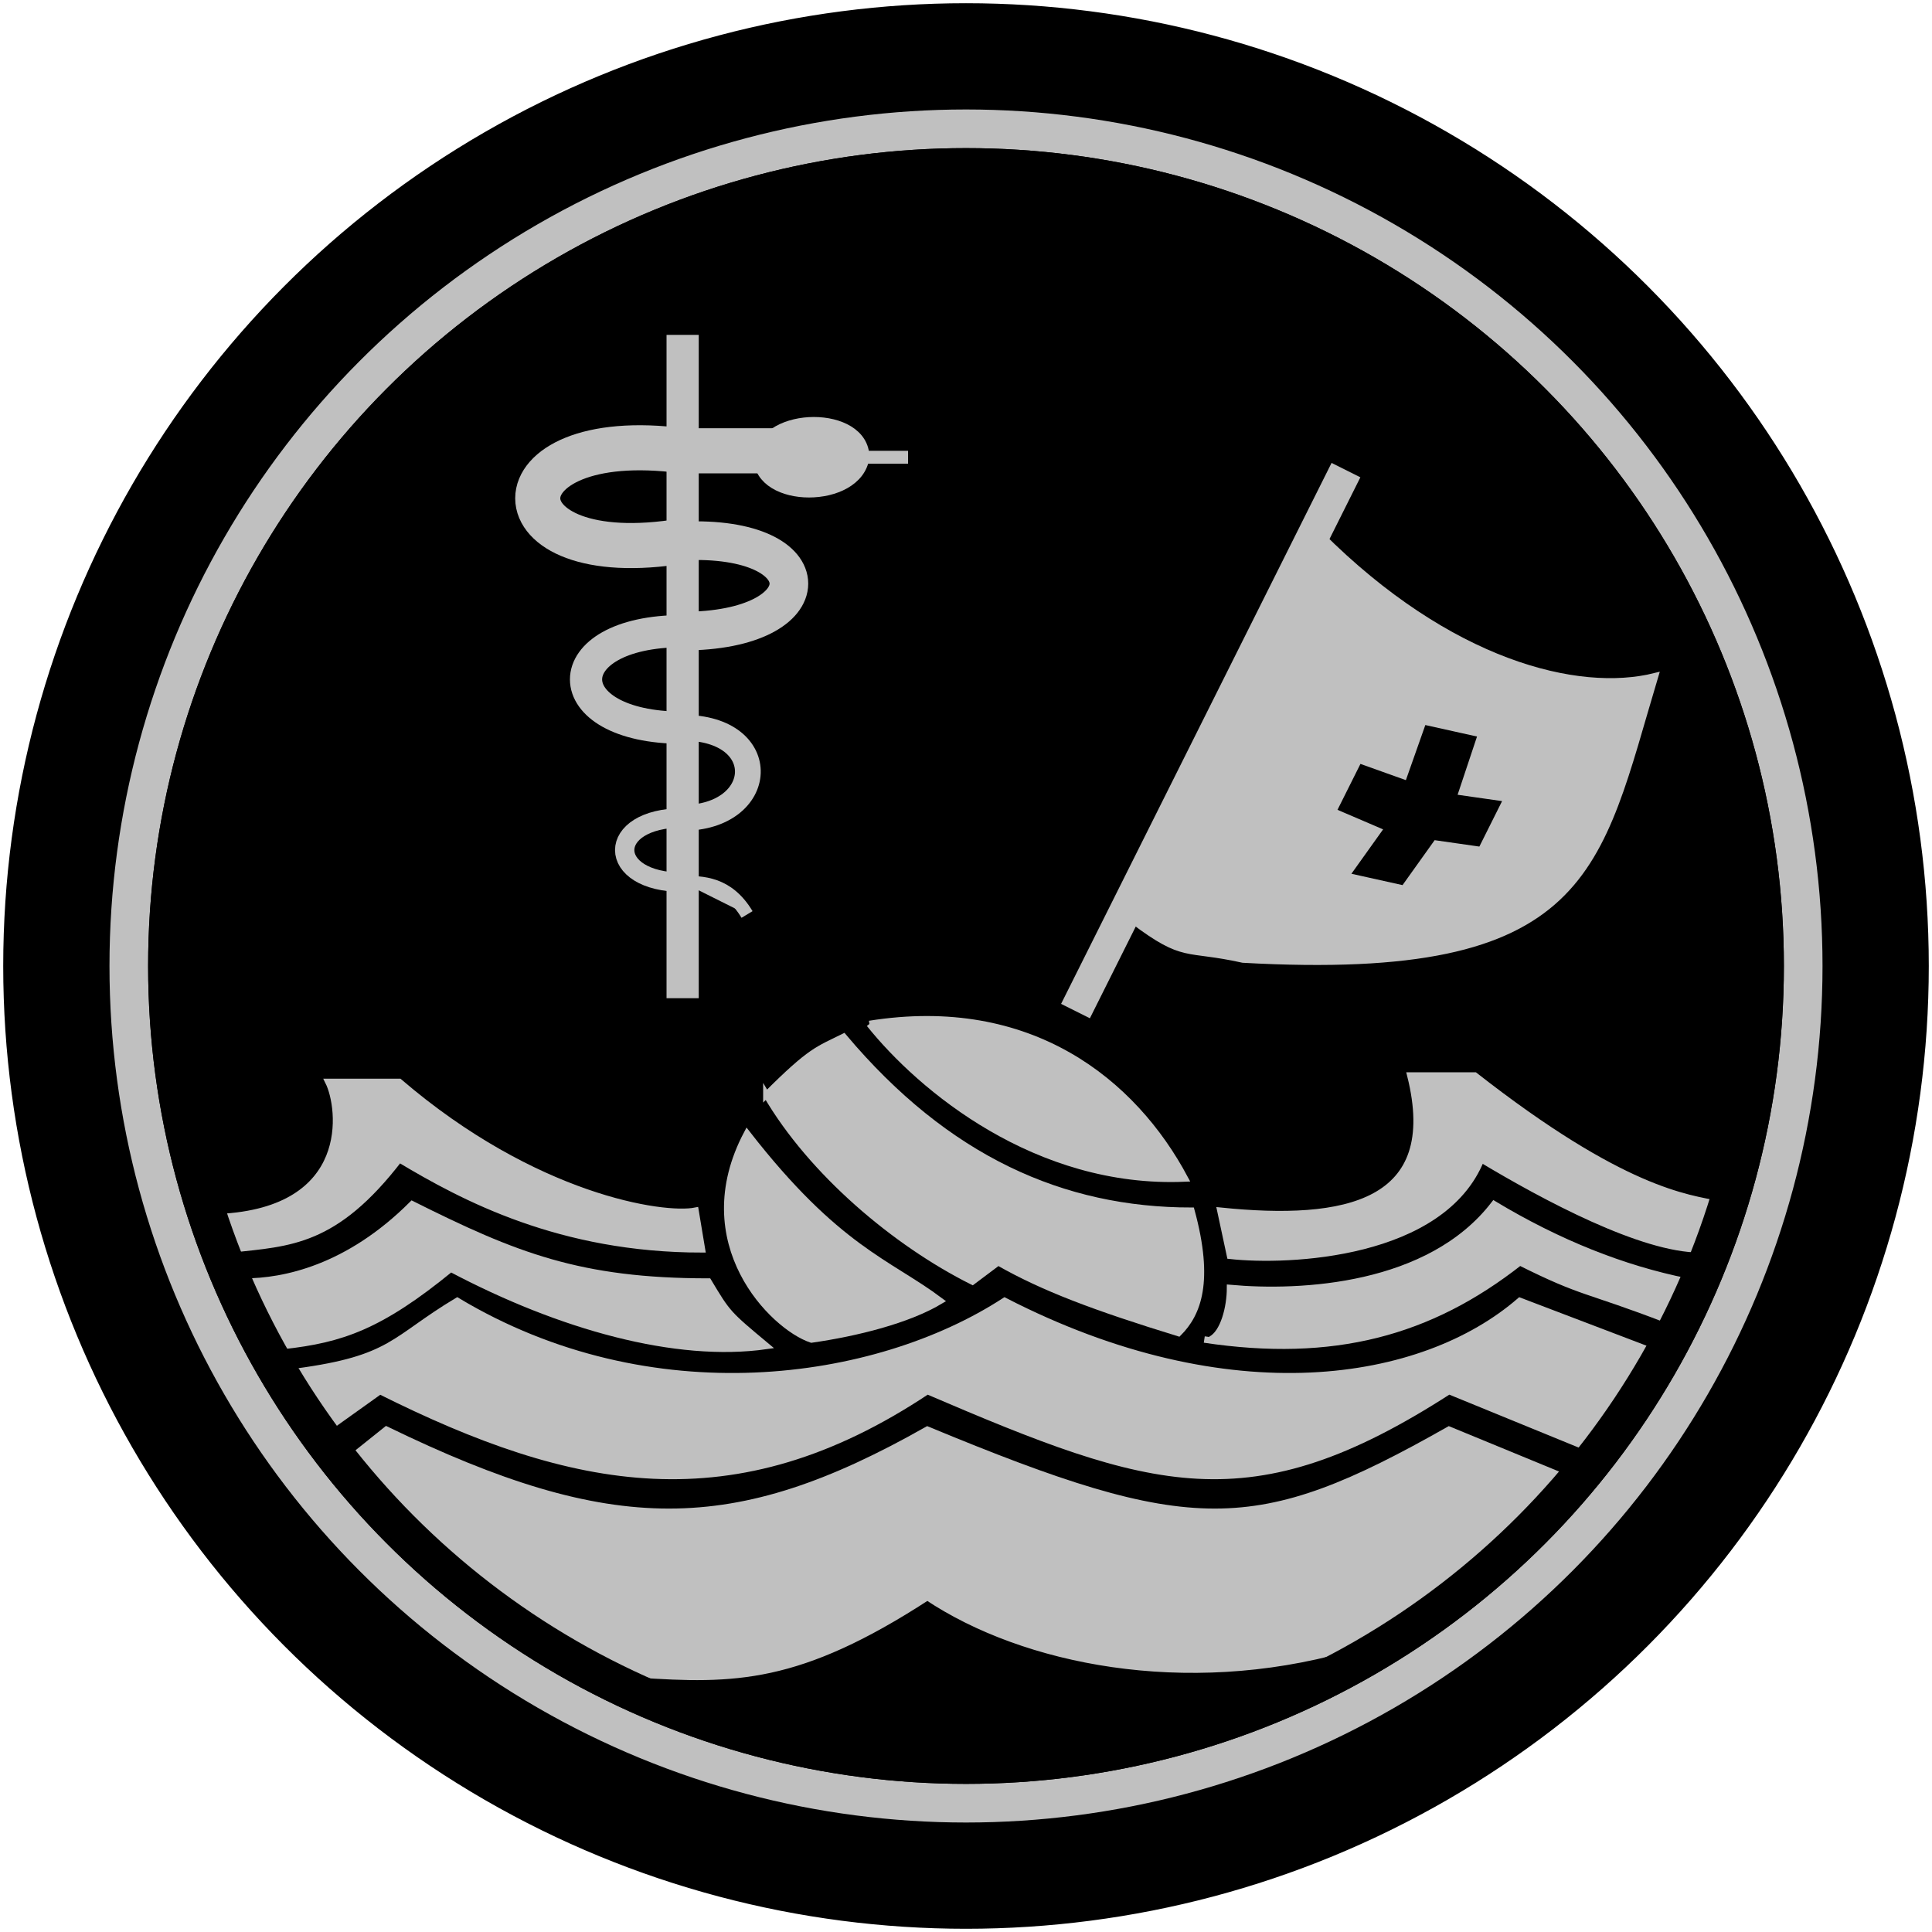 <!-- Wasserretter -->
<svg width="300" height="300" xmlns="http://www.w3.org/2000/svg">
  <g stroke="silver" fill="silver" >
    <circle cx="150" cy="150" r="149" fill="black" stroke="black"/>
    <circle cx="150" cy="150" r="130" stroke-width="6" fill="none" />
    <path d="m106,52 l0,103" stroke-width="5" />
    <path d="M116,142 c-3,-5 -7,-5 -10,-5" stroke-width="2" />
    <path d="M106,137 c-12,-0 -12,-10 0,-10" stroke-width="3"  fill="none" />
    <path d="M106,127 c13,-0 14,-14 0,-14" stroke-width="4"  fill="none" />
    <path d="M106,113 c-20,-0 -20,-15 0,-15" stroke-width="5" fill="none" />
    <path d="M106,98 c22,-0 22,-15 0,-14" stroke-width="6" fill="none" />
    <path d="M106,84 c-30,5 -30,-18 0,-14 l20,0" stroke-width="7" fill="none" />
    <path d="M118,71 c0,7 15,7 16,0 c0,-7 -15,-7 -16,0 l23,0" stroke-width="2" />
    <path d="M167,157 l42,-84" stroke-width="5" />
    <path d="M205,83 c20,20 40,25 52,22 c-9,30 -10,47 -64,44  c-9,-2 -9,0 -17,-6 Z" stroke-width="1" />
    <path d="M221,112 l9,2 -3,9 7,1 -4,8 -7,-1 -5,7 -9,-2 5,-7 -7,-3 4,-8 7,2.5 z" stroke-width="1" fill="black" />
    <path d="M55,226 c9,13 20,22 44,34 c15,1 25,1 45,-12 c15,10 40,15 65,8 c7,-5 13,-4 33,-27 l-17,-7 c-30,17 -40,17 -81,0 c-30,17 -49,17 -84,0 z " />
    <path d="M52,221 l7,-5 c30,15 55,20 85,0 c35,15 50,20 81,0 l22,9 10,-15 -21,-8 c-15,13 -45,18 -80,0 c-20,13 -55,18 -85,0 c-10,6 -10,9 -25,11 z" />
    <path d="M44,209 c9,-1 15,-3 26,-12 c17,9 35,14 49,12 c-6,-5 -6,-5 -9,-10 c-20,0 -30,-4 -46,-12 c-10,10 -20,12 -26,12 z" />
    <path d="M36,194 c9,-1 16,-1 26,-14 c10,6 25,14 47,14 l-1,-6 c-5,1 -25,-2 -46,-20 l-11,0 c2,4 4,20 -17,21 z" />
    <path d="M191,195 c9,1 33,0 39,-15 c10,6 25,14 34,14 l3,-7 c-5,-1 -15,-2 -38,-20 l-10,0 c5,20 -10,23 -29.5,21 z"  />
    <path d="M187,208 c20,3 35,-1 49,-12 10,5 10,4 23,9 l3,-6 c-10,-2 -20,-6 -30,-12 c-10,13 -30,14 -41,13 c0,3 -1,7 -3,8" />
    <path d="m116,176 c-9,17 4,30 10,32 c7,-1 15,-3 20,-6 c-8,-6 -16,-8 -30,-26 z" />
    <path d="m119,170 c7,12 20,23 32,29 l4,-3 c7,4 15,7 28,11 c3,-3 5,-8 2,-19 c-20,-0 -38,-8 -54,-27 c-4,2 -5,2 -12,9 z" />
    <path d="m135,159 c8,10 26,25 49,24 c-8,-15 -24,-28 -49,-24" stroke="silver" />
    <circle cx="150" cy="150" r="124" stroke-width="6" stroke="black"  fill="none" />
  </g>
</svg>